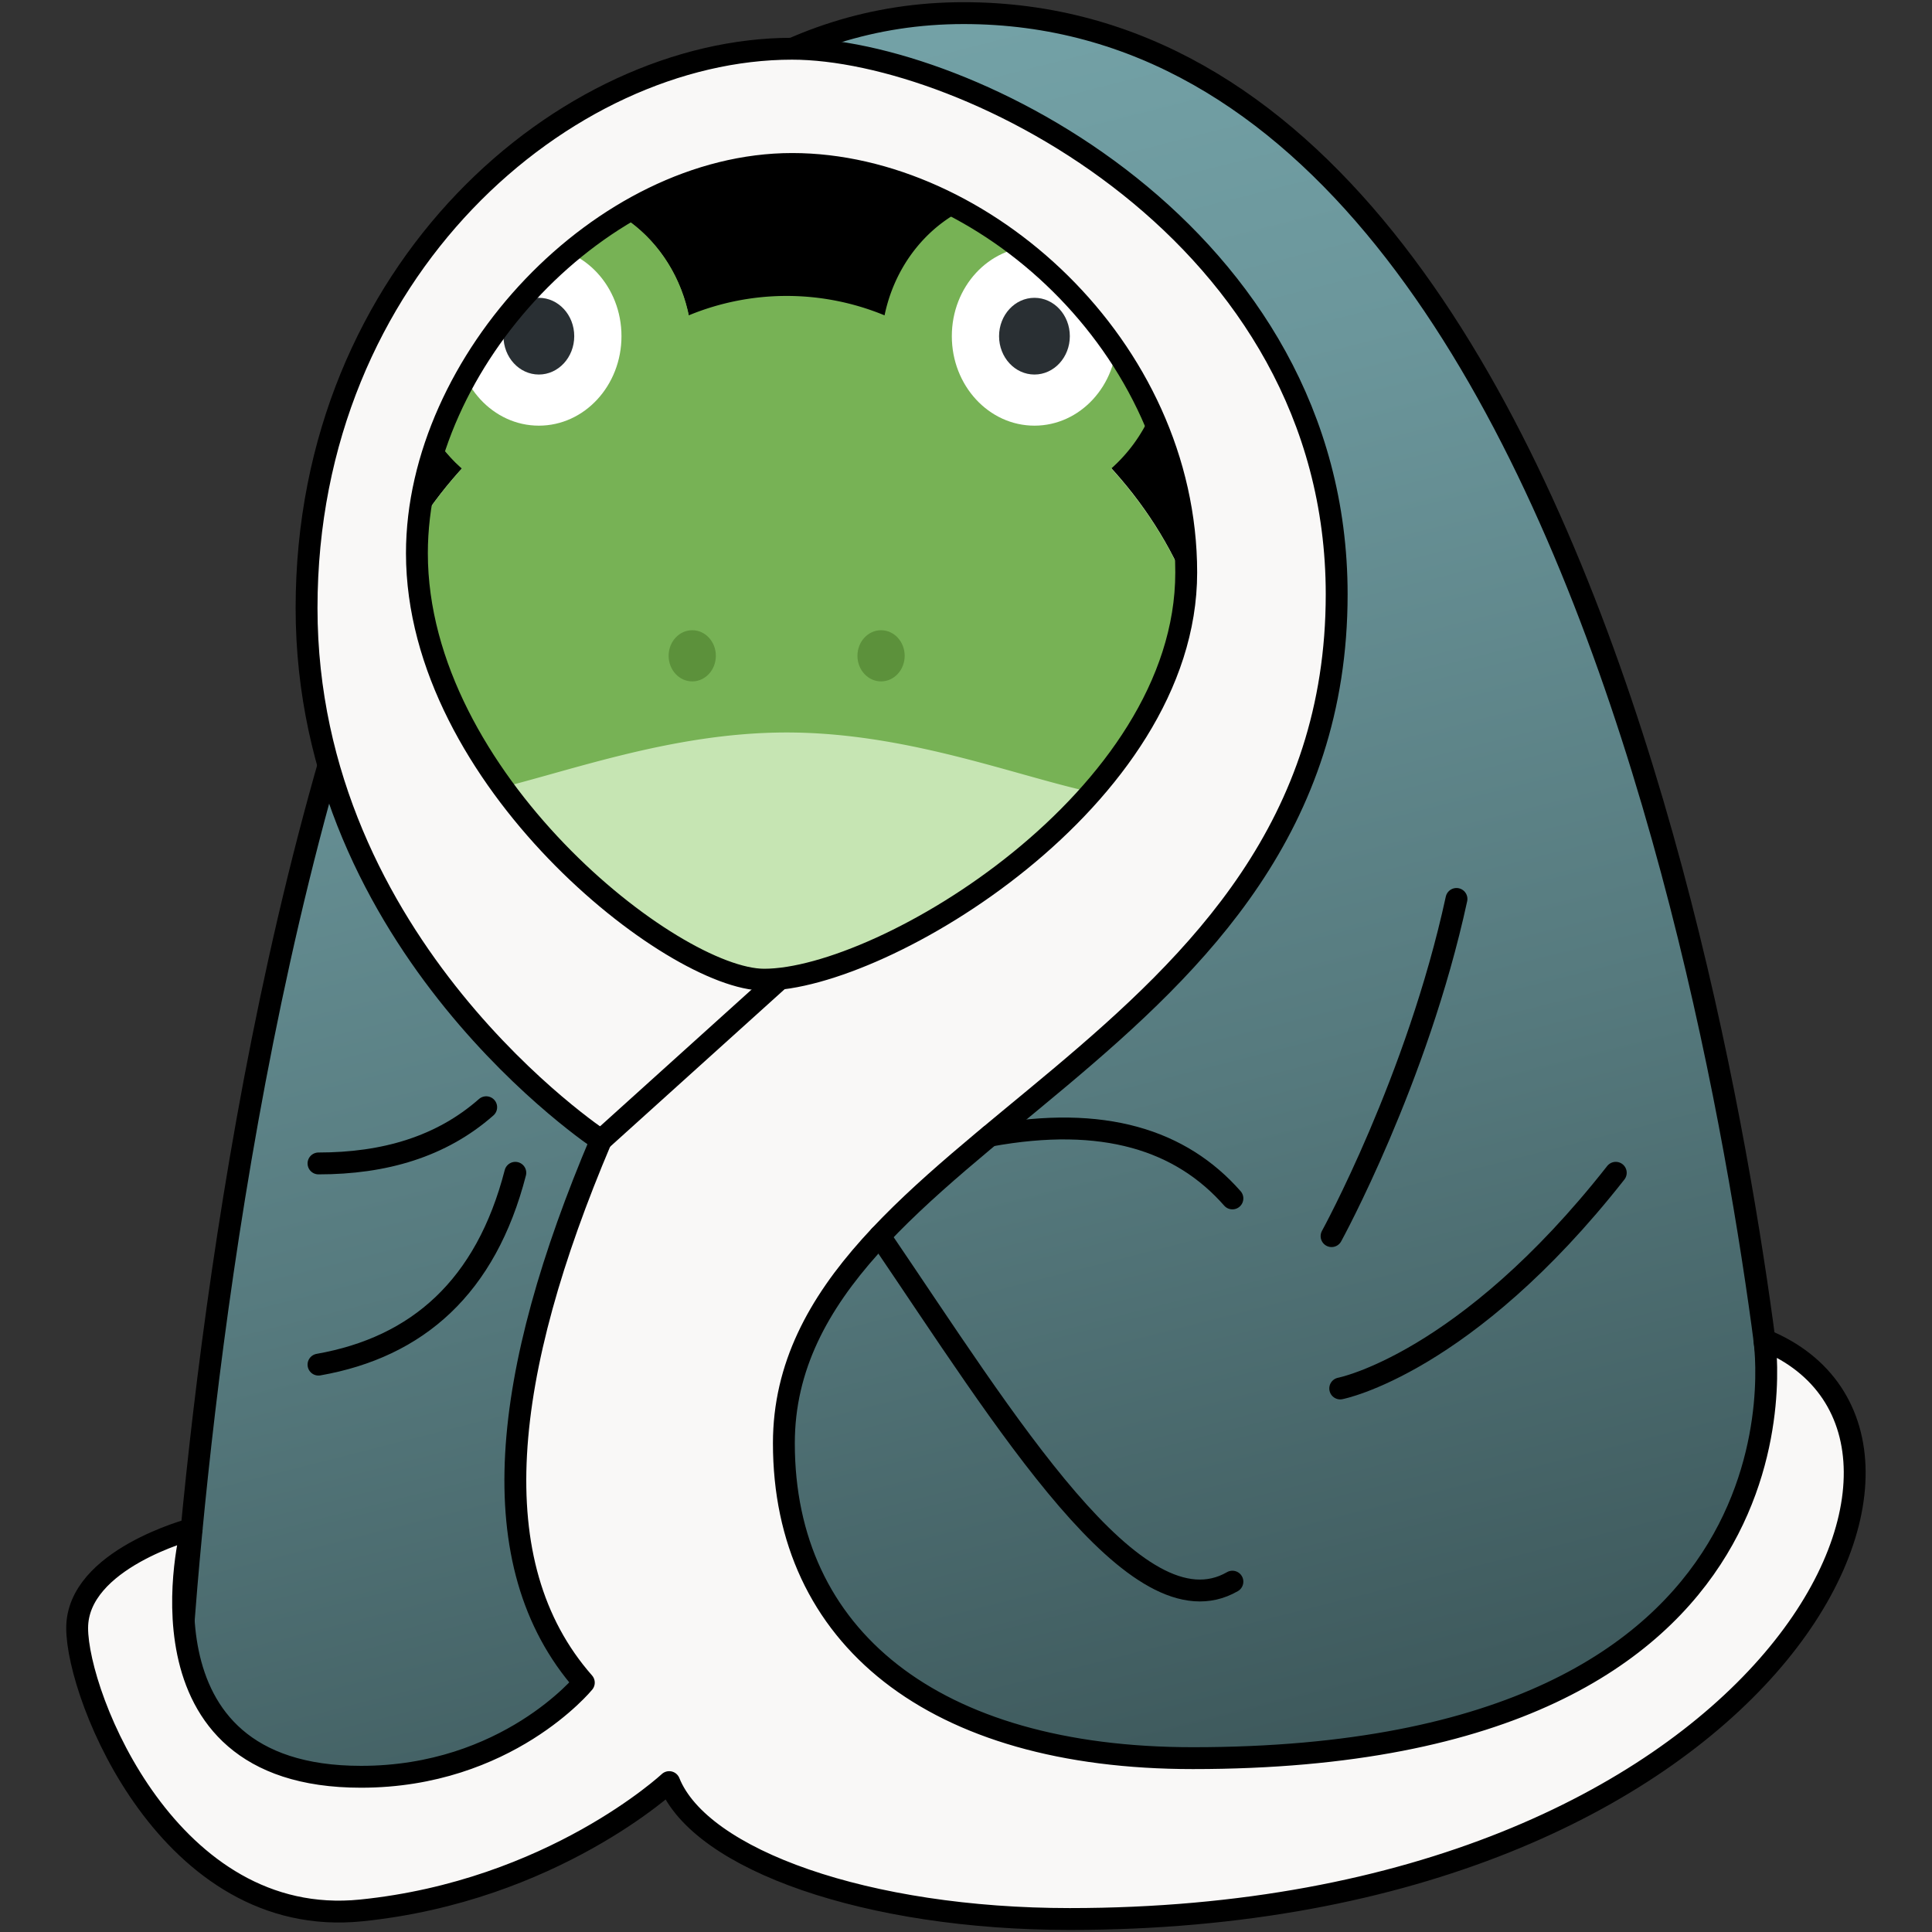 <svg xmlns="http://www.w3.org/2000/svg" xmlns:xlink="http://www.w3.org/1999/xlink" viewBox="0 0 441.72 441.72"><rect x="0" y="0" width="441.72" height="441.72" fill="#333333" stroke="none"/><defs><style>.cls-1,.cls-10,.cls-2,.cls-8,.cls-9{stroke:#000;stroke-width:5px;}.cls-1,.cls-10,.cls-2,.cls-9{stroke-miterlimit:10;}.cls-1{fill:url(#Unbenannter_Verlauf_13);}.cls-2,.cls-9{stroke-linecap:round;}.cls-3{fill:#c6e5b3;}.cls-4{fill:#77b255;}.cls-5{fill:#fff;}.cls-6{fill:#292f33;}.cls-7{fill:#5c913b;}.cls-10,.cls-8{fill:#f9f8f7;}.cls-8{stroke-linejoin:round;}.cls-11,.cls-9{fill:none;}</style><linearGradient id="Unbenannter_Verlauf_13" x1="241.52" y1="418.19" x2="142.13" y2="26.88" gradientUnits="userSpaceOnUse"><stop offset="0" stop-color="#3d585b"/><stop offset="0.39" stop-color="#567a7e"/><stop offset="0.78" stop-color="#6b969b"/><stop offset="1" stop-color="#73a1a6"/></linearGradient></defs><g id="Ebene_2" data-name="Ebene 2"><g id="Ebene_1-2" data-name="Ebene 1"><path class="cls-1" d="M220.31,3C54.82,3,40.21,399,40.21,399c25.25,30.87,68.85,20.36,118.43-3.65,148.72,30.16,260.12,3.65,247.83-62.09C406.47,333.23,379.54,3,220.31,3Z"/><ellipse class="cls-2" cx="186.98" cy="132.74" rx="91.66" ry="95.27"/><path class="cls-3" d="M277,161.63c0,43.59-43.49,70.15-97.13,70.15s-97.12-26.56-97.12-70.15,43.48-87.69,97.12-87.69S277,118,277,161.63Z"/><path class="cls-4" d="M254.07,107.12a36.12,36.12,0,0,0,12.12-27.34c0-19.37-14.5-35.07-32.38-35.07-15.44,0-28.33,11.71-31.57,27.39a58.65,58.65,0,0,0-44.77,0c-3.25-15.68-16.14-27.39-31.57-27.39-17.88,0-32.38,15.7-32.38,35.07a36.15,36.15,0,0,0,12.11,27.34c-14.27,15.67-22.9,35.13-22.9,54.51,0,43.59,43.48,5.84,97.12,5.84S277,205.22,277,161.63C277,142.25,268.35,122.79,254.07,107.12Z"/><ellipse class="cls-4" cx="125.89" cy="79.78" rx="32.37" ry="35.07"/><ellipse class="cls-5" cx="123.2" cy="76.86" rx="18.89" ry="20.46"/><ellipse class="cls-6" cx="123.2" cy="76.86" rx="8.09" ry="8.77"/><ellipse class="cls-5" cx="236.51" cy="76.86" rx="18.89" ry="20.46"/><ellipse class="cls-6" cx="236.51" cy="76.86" rx="8.09" ry="8.77"/><ellipse class="cls-7" cx="158.27" cy="149.94" rx="5.4" ry="5.85"/><ellipse class="cls-7" cx="201.44" cy="149.94" rx="5.4" ry="5.85"/><path class="cls-8" d="M271.21,130.9c0,51.59-69.24,93.09-96.5,93.09-20.89,0-79.39-45.91-79.39-97.5,0-43.94,42.36-89,85.8-89S271.21,79.31,271.21,130.9ZM43.81,349.6s-26.17,6.85-26.17,22.63,21.16,69,64.91,64.56S153,407.45,153,407.45c7.16,17.84,45.39,31.3,91.57,31.3,158.87,0,213.65-110,158.82-132.41,0,0,14.92,95.63-130.65,95.63-59.48,0-93.52-27.79-93.52-72,0-70.05,126.39-88.44,126.39-194.09,0-82.56-84.78-124.74-124.52-124.74-51.57,0-111,50.39-111,127.87s67.3,121.7,67.3,121.7c-22.55,53.17-27.87,96.75-3.91,124,0,0-17.55,21.52-50.92,21.52C28.71,406.27,43.81,349.6,43.81,349.6Z"/><path class="cls-9" d="M333,205.53c-9,41.48-28.56,77.09-28.56,77.09"/><path class="cls-9" d="M369.42,268.14c-34.43,43.83-63,49.31-63,49.31"/><path class="cls-9" d="M201.14,282.62c28.93,42.54,58.7,91.65,80.63,79"/><path class="cls-9" d="M281.77,274c-11.73-13.34-29.45-19.1-55.45-14.34"/><path class="cls-9" d="M111.16,253.15C100.9,262.19,87.88,266,72.82,266"/><path class="cls-9" d="M117.82,268.14C111.1,294.2,95.49,308,72.82,312"/><line class="cls-10" x1="178.3" y1="223.78" x2="137.38" y2="260.71"/><rect class="cls-11" width="441.72" height="441.72"/></g></g></svg>